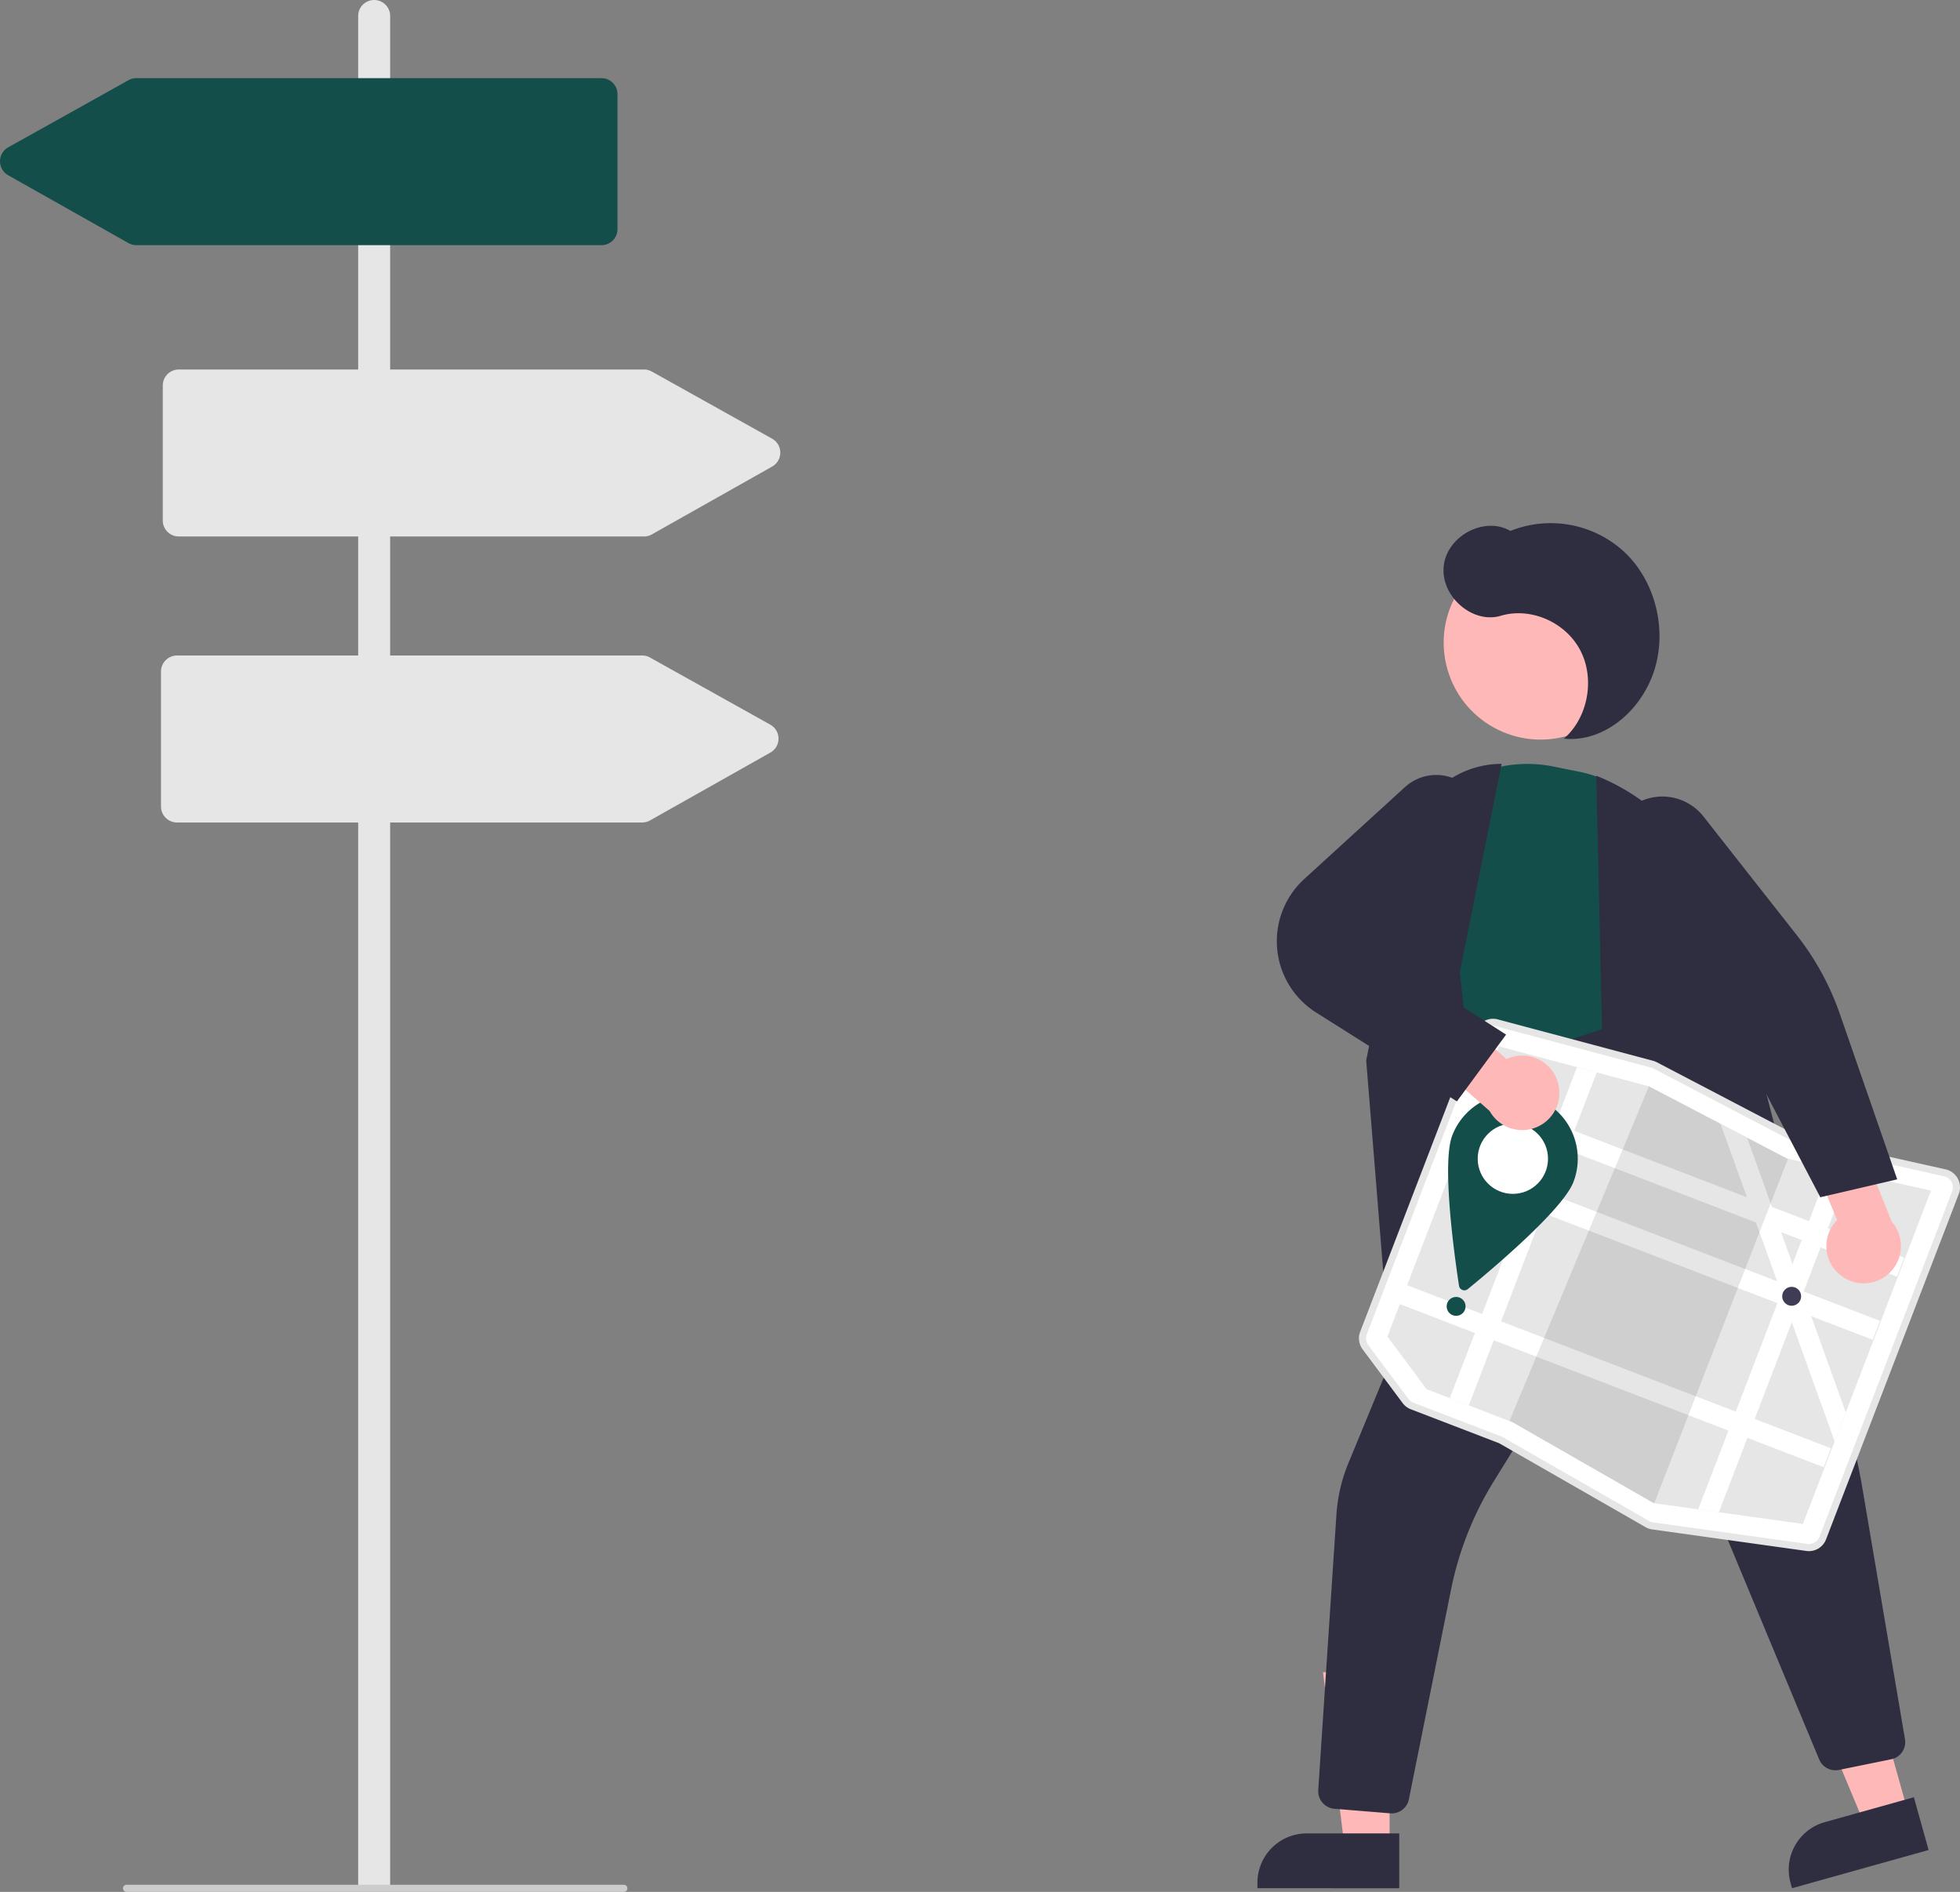 <?xml version="1.0" encoding="UTF-8" standalone="no"?>
<svg data-name="Layer 1" width="551.729" height="532.5" viewBox="0 0 551.729 532.5" version="1.1" id="svg70"
   sodipodi:docname="undraw_right_direction.svg" inkscape:version="1.2.2 (732a01da63, 2022-12-09)"
   xmlns:inkscape="http://www.inkscape.org/namespaces/inkscape"
   xmlns:sodipodi="http://sodipodi.sourceforge.net/DTD/sodipodi-0.dtd" xmlns="http://www.w3.org/2000/svg"
   xmlns:svg="http://www.w3.org/2000/svg">
   <rect x="0" y="0" width="551.729" height="532.5" fill="#808080" stroke="none"/>
   <defs id="defs74" />
   <sodipodi:namedview id="namedview72" pagecolor="#ffffff" bordercolor="#000000" borderopacity="0.25"
      inkscape:showpageshadow="2" inkscape:pageopacity="0.0" inkscape:pagecheckerboard="0" inkscape:deskcolor="#d1d1d1"
      showgrid="false" inkscape:zoom="1.1008291" inkscape:cx="178.95602" inkscape:cy="279.7891"
      inkscape:window-width="1920" inkscape:window-height="1009" inkscape:window-x="1912" inkscape:window-y="-8"
      inkscape:window-maximized="1" inkscape:current-layer="svg70" />
   <polygon points="105.746,513.506 124.762,467.944 106.706,462.896 93.512,510.086 " fill="#ffb8b8" id="polygon2"
      transform="matrix(-1,0,0,1,630.612,0)" />
   <path
      d="m 504.446,531.464 38.451,-10.75 -4.154,-14.856 -25.082,7.012 a 13.882,13.882 0 0 0 -9.631,17.107 z"
      fill="#2f2e41" id="path4" />
   <polygon points="252.155,519.666 258.196,470.666 239.447,470.667 239.451,519.667 " fill="#ffb8b8" id="polygon6"
      transform="matrix(-1,0,0,1,630.612,0)" />
   <path
      d="m 353.956,531.46 39.926,0.004 0.001,-15.426 -26.044,-0.002 a 13.882,13.882 0 0 0 -13.883,13.881 z"
      fill="#2f2e41" id="path8" />
   <polygon points="145.049,316.237 115.809,387.868 235.206,414.691 236.729,374.615 182.513,316.868 " fill="#b3b3b3"
      id="polygon10" transform="matrix(-1,0,0,1,630.612,0)" />
   <circle cx="-467.38" cy="-49.554" r="27.293"
      transform="matrix(-0.877,-0.48,-0.48,0.877,0,0)" fill="#ffb8b8" id="circle12" />
   <path
      d="m 414.372,312.273 54.044,-22.123 4.812,-31.728 A 36.456,36.456 0 0 0 444.33,217.167 l -7.148,-1.436 a 36.791,36.791 0 0 0 -32.947,9.772 35.127,35.127 0 0 0 -10.307,31.604 30.6,30.6 0 0 0 5.781,13.47 c 16.978,22.202 14.798,40.658 14.774,40.842 z"
      fill="#134e4a" id="path14" />
   <path
      d="m 392.366,395.015 27.085,-43.074 -8.531,-78.354 11.784,-58.601 -0.626,0.016 a 26.704,26.704 0 0 0 -26.037,26.048 l -11.464,57.424 z"
      fill="#2f2e41" id="path16" />
   <path
      d="m 391.748,510.404 a 4.946,4.946 0 0 0 4.844,-3.97 l 11.866,-59.005 a 92.563,92.563 0 0 1 12.052,-30.521 l 33.482,-54.162 a 1.722,1.722 0 0 1 3.055,0.244 l 55.047,132.237 a 4.956,4.956 0 0 0 5.553,2.944 l 14.705,-2.998 a 4.924,4.924 0 0 0 3.887,-5.672 L 524.242,418.804 A 182.474,182.474 0 0 0 511.823,376.915 l -40.627,-93.894 -59.955,19.69 -3.956,41.982 -27.702,67.079 a 45.982,45.982 0 0 0 -3.388,14.548 l -5.118,77.525 a 4.968,4.968 0 0 0 4.531,5.254 l 15.732,1.287 c 0.136,0.011 0.272,0.017 0.407,0.017 z"
      fill="#2f2e41" id="path18" />
   <path
      d="m 501.12,414.225 19.007,-18.041 -35.922,-138.518 a 58.061,58.061 0 0 0 -34.165,-39.031 l -0.705,-0.287 1.919,84.305 z"
      fill="#2f2e41" id="path20" />
   <path
      d="m 440.234,207.897 c 6.743,-5.836 8.793,-16.724 4.662,-24.75 -4.132,-8.027 -14.01,-12.347 -22.458,-9.823 -7.956,2.378 -17,-5.554 -16.031,-14.059 0.969,-8.505 11.549,-14.045 18.752,-9.82 a 30.511,30.511 0 0 1 32.524,6.335 c 8.463,8.291 11.674,21.844 7.874,33.241 -3.799,11.397 -14.405,20.025 -25.324,18.876 z"
      fill="#2f2e41" id="path22" />
   <path
      d="m 464.109,429.714 a 4.663,4.663 0 0 0 1.033,0.266 l 43.395,6.058 a 4.67,4.67 0 0 0 5.027,-2.963 l 37.353,-97.195 a 4.69,4.69 0 0 0 -3.356,-6.26 l -2.3e-4,-9e-5 -40.808,-9.107 a 3.728,3.728 0 0 1 -0.906,-0.331 l -39.692,-20.752 a 4.646,4.646 0 0 0 -0.965,-0.376 l -43.681,-11.645 a 4.681,4.681 0 0 0 -5.586,2.849 l -32.569,84.748 a 4.667,4.667 0 0 0 0.616,4.484 l 11.264,15.126 a 4.684,4.684 0 0 0 2.079,1.576 l 24.616,9.46 a 3.708,3.708 0 0 1 0.512,0.243 l 41.019,23.509 a 4.685,4.685 0 0 0 0.651,0.309 z"
      fill="#ffffff" id="path24" />
   <path
      d="m 443.919,300.365 5.547,1.479 14.7,3.92 0.026,0.006 20.125,10.523 7.468,3.906 0.003,10e-4 11.217,5.864 0.308,0.069 11.652,2.599 5.632,1.259 22.969,5.125 -36.059,93.829 -23.67,-3.303 -5.804,-0.812 -12.37,-1.729 -0.144,-0.018 -39.749,-22.782 -24.185,-9.294 -11.042,-14.828 31.389,-81.676 z"
      fill="#e6e6e6" id="path26" />
   <rect x="-627.604" y="137.959" width="128.107" height="5.709"
      transform="matrix(-0.933,-0.359,-0.359,0.933,0,0)" fill="#ffffff" id="rect28" />
   <rect x="-627.604" y="156.988" width="128.107" height="5.709"
      transform="matrix(-0.933,-0.359,-0.359,0.933,0,0)" fill="#ffffff" id="rect30" />
   <rect x="-627.604" y="195.425" width="128.107" height="5.709"
      transform="matrix(-0.933,-0.359,-0.359,0.933,0,0)" fill="#ffffff" id="rect32" />
   <polygon points="222.492,393.519 217.164,395.567 181.145,301.845 186.692,300.365 " fill="#ffffff" id="polygon34"
      transform="matrix(-1,0,0,1,630.612,0)" />
   <polygon
      points="127.9,367.493 126.221,372.162 114.17,405.7 111.037,397.547 120.863,370.198 123.086,364.006 123.412,363.102 126.041,355.781 129.358,346.548 131.907,339.452 138.823,320.201 138.826,320.2 146.295,316.294 138.944,336.748 136.395,343.843 130.449,360.398 129.175,363.937 "
      fill="#ffffff" id="polygon36" transform="matrix(-1,0,0,1,630.612,0)" />
   <polygon
      points="127.606,326.065 138.823,320.201 138.826,320.2 146.295,316.294 166.42,305.771 166.446,305.765 205.707,399.97 204.84,400.303 165.091,423.085 164.947,423.103 127.298,326.134 "
      opacity="0.1" id="polygon38" transform="matrix(-1,0,0,1,630.612,0)" />
   <path
      d="m 463.93,430.18 a 5.18,5.18 0 0 0 1.143,0.295 l 43.395,6.058 a 5.168,5.168 0 0 0 5.563,-3.279 l 37.353,-97.195 a 5.19,5.19 0 0 0 -3.714,-6.928 l -40.808,-9.107 a 3.243,3.243 0 0 1 -0.783,-0.287 l -39.692,-20.752 a 5.161,5.161 0 0 0 -1.067,-0.415 l -43.682,-11.645 a 5.18,5.18 0 0 0 -6.182,3.153 l -32.569,84.748 a 5.165,5.165 0 0 0 0.682,4.962 l 11.264,15.125 a 5.183,5.183 0 0 0 2.301,1.745 l 24.616,9.46 a 3.211,3.211 0 0 1 0.443,0.21 l 41.019,23.509 a 5.19,5.19 0 0 0 0.72,0.342 z m 83.754,-98.961 a 3.191,3.191 0 0 1 1.833,4.122 l -37.353,97.195 a 3.177,3.177 0 0 1 -3.419,2.015 l -43.395,-6.058 a 3.204,3.204 0 0 1 -1.146,-0.392 l -41.019,-23.509 a 5.208,5.208 0 0 0 -0.719,-0.342 l -24.616,-9.46 a 3.188,3.188 0 0 1 -1.415,-1.072 L 385.171,378.594 a 3.175,3.175 0 0 1 -0.419,-3.05 l 32.569,-84.748 a 3.184,3.184 0 0 1 3.8,-1.938 l 43.682,11.645 a 3.29,3.29 0 0 1 0.656,0.255 l 39.693,20.753 a 5.276,5.276 0 0 0 1.274,0.466 l 40.809,9.107 a 3.165,3.165 0 0 1 0.45,0.136 z"
      fill="#e6e6e6" id="path40" />
   <polygon points="152.577,424.832 146.774,425.643 110.014,329.992 115.646,328.733 " fill="#ffffff" id="polygon42"
      transform="matrix(-1,0,0,1,630.612,0)" />
   <circle cx="-504.344" cy="364.859" r="2.664" fill="#3f3d56" id="circle44" transform="scale(-1,1)" />
   <circle cx="-409.889" cy="367.698" r="2.664" fill="#134e4a" id="circle46" transform="scale(-1,1)" />
   <path
      d="m 408.81,319.583 c -3.023,7.867 0.615,33.939 1.895,42.308 a 1.521,1.521 0 0 0 2.467,0.948 c 6.555,-5.358 26.717,-22.283 29.741,-30.15 a 18.267,18.267 0 1 0 -34.103,-13.106 z"
      fill="#134e4a" id="path48" />
   <circle cx="-425.861" cy="326.135" r="9.895" fill="#ffffff" id="circle50" transform="scale(-1,1)" />
   <path
      d="m 438.571,304.785 a 10.42,10.42 0 0 0 -14.516,-6.677 l -17.664,-15.967 -12.321,8.368 25.262,22.199 a 10.476,10.476 0 0 0 19.239,-7.922 z"
      fill="#ffb8b8" id="path52" />
   <path
      d="m 410.11,309.997 13.846,-18.791 -31.566,-20.203 22.625,-32.284 a 13.082,13.082 0 0 0 -19.531,-17.172 l -28.329,25.846 a 23.729,23.729 0 0 0 3.33,37.598 z"
      fill="#2f2e41" id="path54" />
   <path
      d="m 518.591,359.301 a 10.42,10.42 0 0 1 -1.447,-15.912 l -9.153,-21.982 12.002,-8.82 12.49,31.224 a 10.476,10.476 0 0 1 -13.892,15.49 z"
      fill="#ffb8b8" id="path56" />
   <path
      d="m 512.407,336.981 21.646,-5.041 -16.131,-46.515 A 76.263,76.263 0 0 0 505.789,263.22 L 479.472,229.755 a 14.716,14.716 0 0 0 -23.2,18.109 l 29.201,37.688 z"
      fill="#2f2e41" id="path58" />
   <!-- <path d="M666.69418,716.25h-381a1,1,0,1,1,0-2h381a1,1,0,0,1,0,2Z" transform="translate(-284.69418 -183.75)"
        fill="#ccc" /> -->
   <path d="m 100.824,532 h 9 V 4.5 a 4.5,4.5 0 0 0 -9,0 z" fill="#e6e6e6" id="path60" />
   <path d="M 35.612,532.5 H 175.612 a 1,1 0 0 0 0,-2 H 35.612 a 1,1 0 0 0 0,2 z" fill="#cccccc" id="path62" />
   <path
      d="M 38.374,69 H 169.324 a 4.505,4.505 0 0 0 4.5,-4.5 v -38 a 4.505,4.505 0 0 0 -4.5,-4.5 H 38.365 a 4.51,4.51 0 0 0 -2.193,0.571 L 2.307,41.47 a 4.5,4.5 0 0 0 -0.017,7.849 l 33.874,19.101 A 4.513,4.513 0 0 0 38.374,69 Z"
      fill="#134e4a" id="path64" />
   <path
      d="M 50.324,151 H 181.274 a 4.511,4.511 0 0 0 2.21,-0.58 l 33.875,-19.101 a 4.5,4.5 0 0 0 -0.017,-7.849 L 183.477,104.571 A 4.51,4.51 0 0 0 181.284,104 H 50.324 a 4.505,4.505 0 0 0 -4.5,4.5 v 38 a 4.505,4.505 0 0 0 4.5,4.5 z"
      fill="#e6e6e6" id="path66" />
   <path
      d="M 49.824,231.5 H 180.774 a 4.511,4.511 0 0 0 2.21,-0.58 l 33.875,-19.101 a 4.5,4.5 0 0 0 -0.017,-7.849 L 182.977,185.071 A 4.51,4.51 0 0 0 180.784,184.5 H 49.824 a 4.505,4.505 0 0 0 -4.5,4.5 v 38 a 4.505,4.505 0 0 0 4.5,4.5 z"
      fill="#e6e6e6" id="path68" />
</svg>